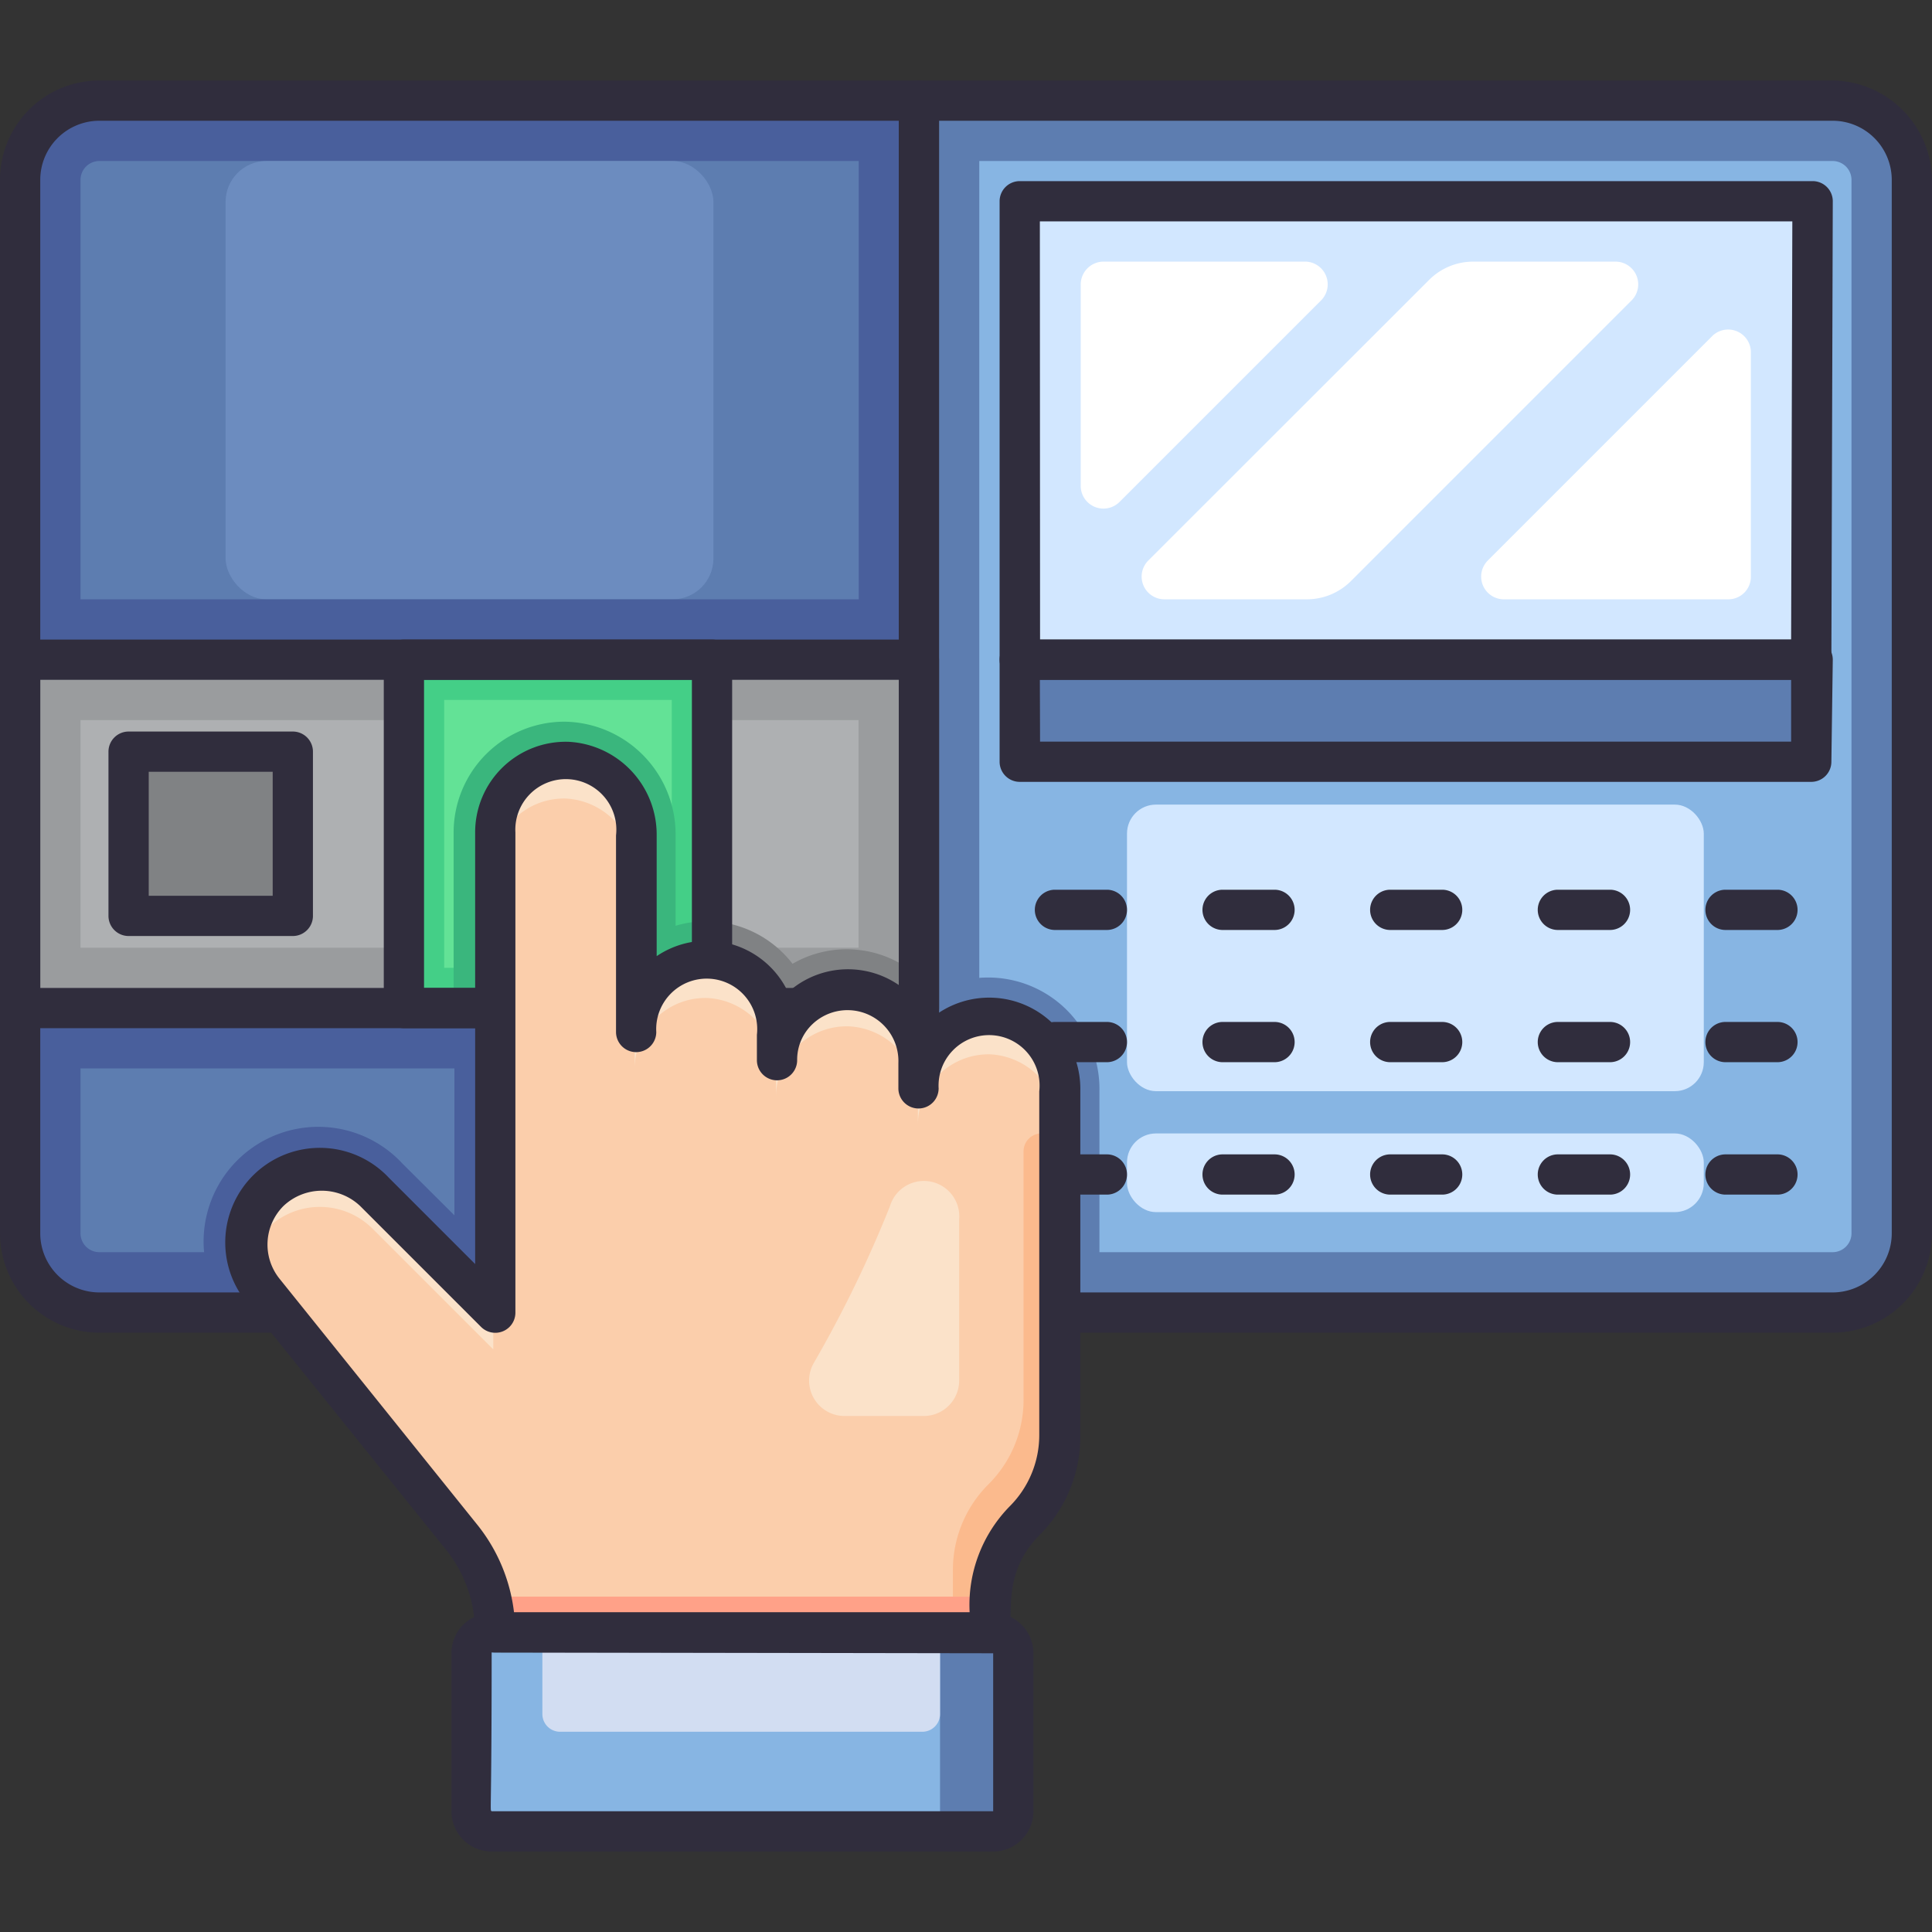 <svg xmlns="http://www.w3.org/2000/svg" viewBox="0 0 96 96"><rect x="0" y="0" width="96" height="96" fill="#333333" stroke="none"/><defs><style>.cls-1{fill:#495f9c;}.cls-2{fill:#5d7db0;}.cls-3{fill:#6c8cbf;}.cls-4{fill:#9a9c9e;}.cls-5{fill:#aeb0b2;}.cls-6{fill:#808284;}.cls-7{fill:#87b5e3;}.cls-8{fill:#d2e7ff;}.cls-9{fill:#fff;}.cls-10{fill:#302d3d;}.cls-11{fill:#44cf87;}.cls-12{fill:#63e296;}.cls-13{fill:#3ab67d;}.cls-14{fill:#fbe2c9;}.cls-15{fill:#fbceab;}.cls-16{fill:#fbba8d;}.cls-17{fill:#ffa188;}.cls-18{fill:#d2ddf2;}</style></defs><title>Finger Print</title><g id="Finger_Print" data-name="Finger Print"><path class="cls-1" d="M45.66,5V65.22H4.94A3.93,3.93,0,0,1,1,61.29V8.94A3.93,3.93,0,0,1,4.94,5Z"/><path class="cls-2" d="M-3.78,15.78H50.44a0,0,0,0,1,0,0V53.51a.94.94,0,0,1-.94.94H-2.84a.94.94,0,0,1-.94-.94V15.78A0,0,0,0,1-3.78,15.78Z" transform="translate(58.45 11.78) rotate(90)"/><rect class="cls-3" x="11.21" y="8" width="24.24" height="21.78" rx="2.03"/><rect class="cls-1" x="1" y="29.78" width="47.66" height="23.31"/><rect class="cls-4" x="1" y="32.78" width="44.66" height="17.31"/><rect class="cls-5" x="17.68" y="22.1" width="11.31" height="38.66" transform="translate(64.76 18.1) rotate(90)"/><rect class="cls-6" x="6.39" y="37.35" width="8.16" height="8.16"/><path class="cls-2" d="M95,8.94V61.29a3.93,3.93,0,0,1-3.94,3.93H45.66V5h45.4A3.93,3.93,0,0,1,95,8.94Z"/><path class="cls-7" d="M44.16,13.45H96.5a.94.94,0,0,1,.94.94v42.4a0,0,0,0,1,0,0H43.22a0,0,0,0,1,0,0V14.38A.94.94,0,0,1,44.16,13.45Z" transform="translate(105.45 -35.22) rotate(90)"/><polygon class="cls-2" points="50.67 37.85 50.67 32.78 90.07 32.78 89.99 37.85 50.67 37.85"/><rect class="cls-8" x="56" y="39.98" width="28.66" height="14.24" rx="1.44"/><rect class="cls-8" x="56" y="56.32" width="28.66" height="3.91" rx="1.44"/><path class="cls-2" d="M54.63,54.23v11h-9V48.54a4.78,4.78,0,0,1,.73.76A5.53,5.53,0,0,1,54.63,54.23Z"/><polygon class="cls-8" points="50.67 32.78 50.67 10.01 90.07 10.01 89.99 32.78 50.67 32.78"/><path class="cls-9" d="M65.63,14.94l-10,10a1.13,1.13,0,0,1-1.93-.79v-10A1.14,1.14,0,0,1,54.8,13h10A1.13,1.13,0,0,1,65.63,14.94Z"/><path class="cls-9" d="M81.06,14.94,67.13,28.87a3.1,3.1,0,0,1-2.19.91H57.85a1.13,1.13,0,0,1-.79-1.93L71,13.92A3.1,3.1,0,0,1,73.18,13h7.09A1.13,1.13,0,0,1,81.06,14.94Z"/><path class="cls-10" d="M91.06,66.22H45.66a1,1,0,0,1-1-1V5a1,1,0,0,1,1-1h45.4A5,5,0,0,1,96,8.94V61.29A4.94,4.94,0,0,1,91.06,66.22Zm-44.4-2h44.4A2.94,2.94,0,0,0,94,61.29V8.94A2.94,2.94,0,0,0,91.06,6H46.66Z"/><path class="cls-10" d="M55,46.21H52.42a1,1,0,0,1,0-2H55a1,1,0,0,1,0,2Z"/><path class="cls-10" d="M63.33,46.21H60.75a1,1,0,0,1,0-2h2.58a1,1,0,0,1,0,2Z"/><path class="cls-10" d="M71.66,46.21H69.08a1,1,0,0,1,0-2h2.58a1,1,0,0,1,0,2Z"/><path class="cls-10" d="M80,46.21H77.41a1,1,0,0,1,0-2H80a1,1,0,0,1,0,2Z"/><path class="cls-10" d="M88.32,46.21H85.74a1,1,0,0,1,0-2h2.58a1,1,0,0,1,0,2Z"/><path class="cls-10" d="M55,52.78H52.42a1,1,0,0,1,0-2H55a1,1,0,0,1,0,2Z"/><path class="cls-10" d="M63.33,52.78H60.75a1,1,0,0,1,0-2h2.58a1,1,0,0,1,0,2Z"/><path class="cls-10" d="M71.66,52.78H69.08a1,1,0,0,1,0-2h2.58a1,1,0,0,1,0,2Z"/><path class="cls-10" d="M80,52.78H77.41a1,1,0,0,1,0-2H80a1,1,0,0,1,0,2Z"/><path class="cls-10" d="M88.32,52.78H85.74a1,1,0,1,1,0-2h2.58a1,1,0,0,1,0,2Z"/><path class="cls-10" d="M55,59.36H52.42a1,1,0,0,1,0-2H55a1,1,0,0,1,0,2Z"/><path class="cls-10" d="M63.33,59.36H60.75a1,1,0,0,1,0-2h2.58a1,1,0,0,1,0,2Z"/><path class="cls-10" d="M71.66,59.36H69.08a1,1,0,0,1,0-2h2.58a1,1,0,0,1,0,2Z"/><path class="cls-10" d="M80,59.36H77.41a1,1,0,0,1,0-2H80a1,1,0,0,1,0,2Z"/><path class="cls-10" d="M88.32,59.36H85.74a1,1,0,0,1,0-2h2.58a1,1,0,0,1,0,2Z"/><path class="cls-10" d="M90,33.78H50.67a1,1,0,0,1-1-1V10a1,1,0,0,1,1-1h39.4a1,1,0,0,1,1,1L91,32.78A1,1,0,0,1,90,33.78Zm-38.32-2H89L89.06,11H51.67Z"/><path class="cls-10" d="M90,38.85H50.67a1,1,0,0,1-1-1V32.78a1,1,0,0,1,1-1h39.4a1,1,0,0,1,1,1L91,37.87A1,1,0,0,1,90,38.85Zm-38.32-2H89l0-3.07H51.67Z"/><path class="cls-9" d="M87,17.47l0,11.19a1.12,1.12,0,0,1-1.12,1.12H74.72a1.13,1.13,0,0,1-.79-1.93L85.12,16.66A1.13,1.13,0,0,1,87,17.47Z"/><rect class="cls-11" x="20.07" y="32.78" width="15.31" height="17.31"/><rect class="cls-12" x="22.07" y="34.78" width="11.31" height="13.31"/><path class="cls-1" d="M45.66,50.09V65.22H11.34A5.7,5.7,0,0,1,20,57.82l2.58,2.57V50.09Z"/><path class="cls-13" d="M35.38,45.78v4.31H22.54V41.36a5.51,5.51,0,0,1,5.51-5.5,5.6,5.6,0,0,1,5.52,5.65V46A5.51,5.51,0,0,1,35.38,45.78Z"/><path class="cls-6" d="M45.66,48.54v1.55H35.38V45.78a5.44,5.44,0,0,1,4,2.11A5.38,5.38,0,0,1,45.66,48.54Z"/><path class="cls-10" d="M45.66,66.22H4.94A4.94,4.94,0,0,1,0,61.29V8.94A4.94,4.94,0,0,1,4.94,4H45.66a1,1,0,0,1,1,1V65.22A1,1,0,0,1,45.66,66.22ZM4.94,6A2.94,2.94,0,0,0,2,8.94V61.29a2.94,2.94,0,0,0,2.94,2.93H44.66V6Z"/><path class="cls-10" d="M45.66,51.09H1a1,1,0,0,1-1-1V32.78a1,1,0,0,1,1-1H45.66a1,1,0,0,1,1,1V50.09A1,1,0,0,1,45.66,51.09ZM2,49.09H44.66V33.78H2Z"/><path class="cls-10" d="M35.38,51.09H20.07a1,1,0,0,1-1-1V32.78a1,1,0,0,1,1-1H35.38a1,1,0,0,1,1,1V50.09A1,1,0,0,1,35.38,51.09Zm-14.31-2H34.38V33.78H21.07Z"/><path class="cls-10" d="M14.55,46.51H6.39a1,1,0,0,1-1-1V37.35a1,1,0,0,1,1-1h8.16a1,1,0,0,1,1,1v8.16A1,1,0,0,1,14.55,46.51Zm-7.16-2h6.16V38.35H7.39Z"/><path class="cls-14" d="M52.63,54.23V71.32a6,6,0,0,1-1.75,4.23,5.91,5.91,0,0,0-1.76,4.22v1.34H24.54a7.56,7.56,0,0,0-1.65-4.71L13,64.16a3.7,3.7,0,0,1,5.51-4.93l6,6V41.36a3.51,3.51,0,0,1,3.62-3.5,3.61,3.61,0,0,1,3.41,3.65v9.77a3.51,3.51,0,0,1,3.61-3.51,3.6,3.6,0,0,1,3.41,3.65v1.26a3.51,3.51,0,0,1,3.62-3.51,3.61,3.61,0,0,1,3.4,3.66v1.25a3.49,3.49,0,0,1,4.89-3.21A3.68,3.68,0,0,1,52.63,54.23Z"/><path class="cls-15" d="M52.63,56.05V71.32a6,6,0,0,1-1.75,4.23,5.91,5.91,0,0,0-1.76,4.22v1.34H24.54a7.56,7.56,0,0,0-1.65-4.71L13,64.16a3.68,3.68,0,0,1-.7-1.4,3.71,3.71,0,0,1,6.21-1.71l6,6V43.18a3.51,3.51,0,0,1,3.62-3.5,3.61,3.61,0,0,1,3.41,3.65V53.1a3.51,3.51,0,0,1,3.61-3.51,3.6,3.6,0,0,1,3.41,3.65V54.5A3.51,3.51,0,0,1,42.21,51a3.61,3.61,0,0,1,3.4,3.66V55.9a3.51,3.51,0,0,1,3.62-3.51A3.62,3.62,0,0,1,52.63,56.05Z"/><path class="cls-14" d="M44.22,59.94a60,60,0,0,1-3.78,7.78A1.76,1.76,0,0,0,42,70.36h3.9a1.76,1.76,0,0,0,1.76-1.76v-8A1.76,1.76,0,0,0,44.22,59.94Z"/><path class="cls-16" d="M51.74,56.32a.89.89,0,0,0-.88.88V69.55a5.91,5.91,0,0,1-1.76,4.22A6,6,0,0,0,47.35,78v1.34h-23a7.52,7.52,0,0,1,.21,1.77H49.12V79.77a5.91,5.91,0,0,1,1.76-4.22,6,6,0,0,0,1.75-4.23V57.2a.89.89,0,0,0-.89-.88Z"/><path class="cls-17" d="M24.33,79.34H49.14c0,.14,0,1.77,0,1.77H24.54A7.52,7.52,0,0,0,24.33,79.34Z"/><path class="cls-2" d="M50.33,82.15V90a1,1,0,0,1-1,1H24.37a1,1,0,0,1-1-1V82.15a1,1,0,0,1,1-1H49.29A1,1,0,0,1,50.33,82.15Z"/><path class="cls-7" d="M46.71,82.15V90a1,1,0,0,1-1,1H24.37a1,1,0,0,1-1-1V82.15a1,1,0,0,1,1-1h21.3A1,1,0,0,1,46.71,82.15Z"/><path class="cls-18" d="M27.84,81.11H46.71a0,0,0,0,1,0,0v4.06a.88.88,0,0,1-.88.88h-18a.88.88,0,0,1-.88-.88V82A.88.88,0,0,1,27.84,81.11Z"/><path class="cls-10" d="M49.18,82.11H24.6a1,1,0,0,1-1-1A6.51,6.51,0,0,0,22.16,77L12.32,64.79a4.7,4.7,0,0,1,7-6.27l4.29,4.29V41.36a4.5,4.5,0,0,1,4.65-4.5,4.62,4.62,0,0,1,4.37,4.65v6a4.46,4.46,0,0,1,6.53,1.79,4.46,4.46,0,0,1,7,1.4,4.53,4.53,0,0,1,7.52,3.51V71.32a6.9,6.9,0,0,1-2,4.93c-1.62,1.62-1.46,3.35-1.46,4.86A1,1,0,0,1,49.18,82.11Zm-23.64-2H48.18a7,7,0,0,1,2-5.27,5,5,0,0,0,1.46-3.52V54.23a2.51,2.51,0,1,0-5-.15,1,1,0,0,1-2,0V52.83a2.53,2.53,0,0,0-4.26-1.95,2.44,2.44,0,0,0-.77,1.8,1,1,0,0,1-2,0V51.42a2.51,2.51,0,1,0-5-.14,1,1,0,1,1-2,0V41.51a2.51,2.51,0,1,0-5-.15V65.22a1,1,0,0,1-1.71.71l-6-6a2.77,2.77,0,0,0-3.82,0,2.71,2.71,0,0,0-.19,3.61l9.84,12.24A8.54,8.54,0,0,1,25.54,80.11Z"/><path class="cls-10" d="M49.35,92H24.43a2,2,0,0,1-2-2V82.15a2,2,0,0,1,2-2H49.35a2,2,0,0,1,2,2V90A2,2,0,0,1,49.35,92ZM24.43,82.11c0,8.28-.1,7.79,0,7.89H49.35l0-7.85Z"/></g></svg>